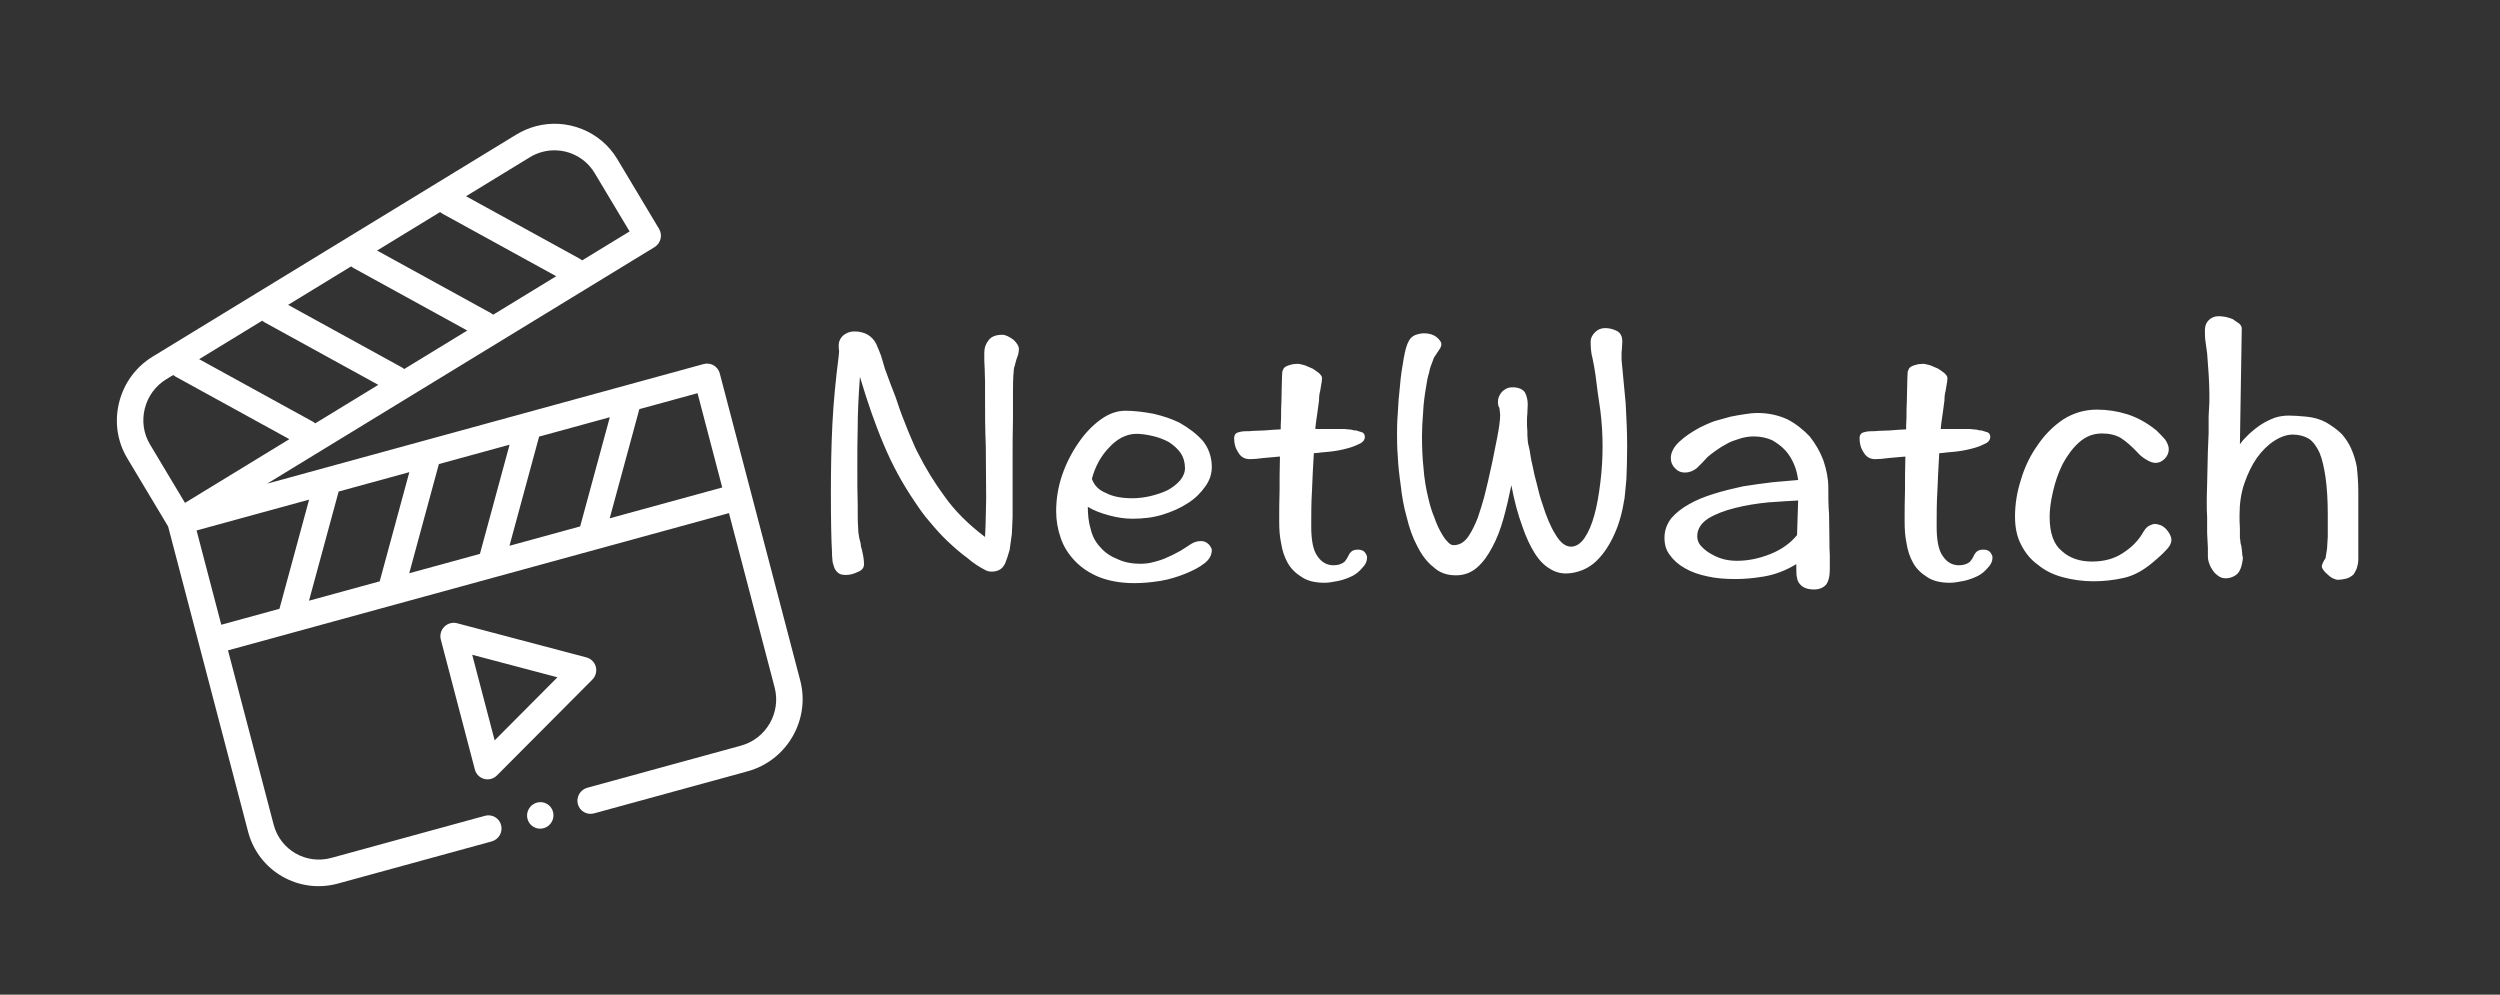<svg width="470" height="187" viewBox="0 0 470 187" fill="none" xmlns="http://www.w3.org/2000/svg">
<rect x="0" y="0" width="470" height="187" fill="#333333" stroke="none"/>
<path fill-rule="evenodd" clip-rule="evenodd" d="M132.278 68.443L50.232 90.924L123.046 46.464C123.612 46.118 124.02 45.562 124.182 44.919C124.343 44.274 124.244 43.596 123.906 43.031L116.045 29.901C112.905 24.657 106.569 22.129 100.635 23.755C99.385 24.097 98.186 24.617 97.07 25.298L28.705 67.041C25.543 68.971 23.304 72.027 22.398 75.645C21.493 79.262 22.036 82.993 23.925 86.148L31.605 98.976L46.642 156.367C48.579 163.759 56.159 168.127 63.538 166.105L92.435 158.187C93.763 157.823 94.557 156.45 94.209 155.12C93.86 153.789 92.501 153.006 91.172 153.37L62.276 161.287C57.548 162.583 52.693 159.785 51.452 155.049L42.863 122.268L55.183 118.893L55.188 118.891L55.193 118.89L74.026 113.729L74.031 113.728L74.037 113.726L92.87 108.566L92.876 108.565L92.881 108.563L111.714 103.403L111.72 103.401L111.724 103.4L137.043 96.463L145.632 129.243C146.873 133.979 144.036 138.885 139.308 140.18L110.411 148.098C109.084 148.462 108.289 149.835 108.637 151.166C108.986 152.496 110.346 153.28 111.673 152.916L140.571 144.998C147.951 142.976 152.378 135.317 150.442 127.925L135.314 70.193C134.965 68.862 133.606 68.079 132.278 68.443V68.443ZM95.78 102.605L101.353 82.08L114.643 78.439L109.071 98.963L95.78 102.605ZM76.936 107.769L82.509 87.243L95.799 83.602L90.227 104.127L76.936 107.769ZM58.093 112.932L63.665 92.407L76.956 88.765L71.383 109.29L58.093 112.932ZM58.863 79.298L37.44 67.525L49.285 60.293C49.41 60.4 49.548 60.496 49.698 60.578L71.121 72.351L59.276 79.583C59.152 79.476 59.013 79.38 58.863 79.298ZM83.145 40.156L104.568 51.929L92.723 59.161C92.598 59.054 92.46 58.958 92.31 58.876L70.887 47.103L82.732 39.871C82.857 39.978 82.995 40.073 83.145 40.156ZM66.421 50.368L87.844 62.139L75.999 69.373C75.875 69.266 75.737 69.169 75.586 69.088L54.163 57.315L66.008 50.083C66.134 50.188 66.272 50.285 66.421 50.368ZM99.621 29.558C100.334 29.123 101.1 28.791 101.898 28.573C105.703 27.53 109.765 29.148 111.777 32.508L118.362 43.506L109.447 48.949C109.321 48.842 109.184 48.747 109.033 48.664L87.611 36.892L99.621 29.558ZM27.22 76.814C27.8 74.494 29.234 72.536 31.256 71.302L32.561 70.504C32.687 70.611 32.825 70.707 32.974 70.789L54.397 82.562L34.779 94.541L28.194 83.543C26.986 81.525 26.64 79.135 27.22 76.814ZM36.956 99.725L58.112 93.928L52.539 114.453L41.6 117.451L36.956 99.725ZM114.624 97.442L120.196 76.917L131.136 73.92L135.78 91.645L114.624 97.442Z" fill="white"/>
<path fill-rule="evenodd" clip-rule="evenodd" d="M112.013 125.355C111.787 124.494 111.12 123.824 110.264 123.598L85.935 117.169C85.078 116.943 84.162 117.194 83.53 117.828C82.899 118.462 82.649 119.383 82.874 120.244L89.277 144.68C89.503 145.54 90.169 146.209 91.026 146.435C91.454 146.549 91.898 146.543 92.313 146.429C92.728 146.316 93.115 146.094 93.431 145.776L111.357 127.77C111.988 127.136 112.238 126.216 112.013 125.355ZM92.994 139.19L88.777 123.098L104.798 127.332L92.994 139.19Z" fill="white"/>
<path fill-rule="evenodd" clip-rule="evenodd" d="M100.94 150.889C99.616 151.252 98.82 152.63 99.167 153.956C99.514 155.282 100.878 156.068 102.202 155.705C103.527 155.342 104.323 153.965 103.975 152.638C103.628 151.312 102.265 150.526 100.94 150.889Z" fill="white"/>
<path d="M191.558 65.67C191.558 65.11 191.208 64.48 190.508 63.85C189.738 63.29 189.038 62.94 188.408 62.94C187.218 62.94 186.378 63.29 185.888 63.92C185.328 64.62 185.048 65.39 185.048 66.3V67.77C185.048 68.33 185.118 68.82 185.118 69.24C185.118 70.15 185.188 70.99 185.188 71.69V74.14C185.188 77.43 185.188 80.65 185.328 83.87C185.328 87.16 185.398 90.45 185.398 93.74C185.398 94.86 185.328 95.91 185.328 97.03C185.328 98.15 185.258 99.41 185.188 100.95C182.038 98.57 179.518 96.05 177.628 93.39C175.668 90.73 173.988 88 172.518 85.06C172.168 84.43 171.818 83.59 171.398 82.61C170.978 81.63 170.488 80.51 169.998 79.18C169.438 77.85 168.948 76.38 168.388 74.7C167.758 73.09 167.058 71.27 166.358 69.31L165.658 66.93C165.378 66.23 165.098 65.46 164.748 64.69C163.978 63.15 162.578 62.31 160.618 62.31C159.778 62.31 159.148 62.59 158.588 63.01C157.958 63.57 157.678 64.2 157.678 64.97C157.678 65.32 157.678 65.67 157.748 65.95C157.748 66.3 157.678 66.65 157.678 66.93C157.118 71.27 156.698 75.54 156.488 79.74C156.278 84.01 156.208 88.28 156.208 92.62C156.208 97.87 156.278 101.58 156.418 103.82C156.418 104.24 156.418 104.73 156.488 105.15C156.488 105.64 156.628 106.06 156.768 106.48C156.908 106.97 157.188 107.39 157.538 107.67C157.818 107.95 158.308 108.09 159.008 108.09C159.708 108.09 160.408 107.95 161.248 107.53C162.018 107.25 162.438 106.76 162.438 106.06C162.438 105.57 162.368 105.08 162.298 104.59L162.018 103.26C161.878 102.91 161.808 102.56 161.808 102.21L161.528 101.09C161.388 100.39 161.318 99.69 161.318 98.99C161.248 98.15 161.248 96.75 161.248 94.79C161.178 92.97 161.178 90.59 161.178 87.65C161.178 85.34 161.178 82.89 161.248 80.3C161.248 77.78 161.388 74.63 161.668 70.85C163.068 75.54 164.538 79.81 166.148 83.59C167.758 87.44 169.718 91.01 171.958 94.3C172.798 95.56 173.708 96.89 174.828 98.15C175.878 99.41 176.998 100.67 178.188 101.79C179.378 102.91 180.568 103.96 181.828 104.87C182.948 105.85 184.138 106.62 185.258 107.18C185.608 107.39 186.028 107.46 186.448 107.46C187.638 107.46 188.478 106.97 188.968 105.92C189.248 105.22 189.528 104.38 189.808 103.4L190.228 100.39L190.368 97.24V86.6C190.368 84.01 190.368 81.35 190.438 78.69V74.21C190.438 72.67 190.438 71.2 190.578 69.73C190.578 69.38 190.648 69.03 190.788 68.68L191.068 67.63C191.208 67.21 191.348 66.86 191.418 66.65C191.488 66.23 191.558 65.88 191.558 65.67ZM227.818 103.4C227.818 103.12 227.608 102.77 227.258 102.35C226.838 101.93 226.348 101.72 225.788 101.72C225.088 101.72 224.458 101.93 223.898 102.28C223.268 102.7 222.638 103.12 221.938 103.54C221.168 103.96 220.398 104.38 219.558 104.73C218.718 105.15 217.808 105.43 216.968 105.64C216.058 105.92 215.148 105.99 214.308 105.99C212.768 105.99 211.368 105.71 210.178 105.15C208.918 104.66 207.798 103.96 206.958 102.98C206.048 102.07 205.418 100.95 205.068 99.55C204.648 98.15 204.508 96.75 204.508 95.28C205.628 95.98 206.958 96.47 208.498 96.89C210.038 97.31 211.508 97.52 212.908 97.52C214.868 97.52 216.758 97.31 218.578 96.75C220.398 96.19 221.938 95.49 223.338 94.58C224.668 93.74 225.718 92.69 226.558 91.5C227.398 90.38 227.818 89.12 227.818 87.79C227.818 85.97 227.258 84.29 226.138 82.89C224.948 81.56 223.478 80.44 221.728 79.46C220.328 78.76 218.648 78.2 216.828 77.78C214.938 77.43 213.188 77.22 211.578 77.22C209.968 77.22 208.428 77.78 206.888 78.9C205.348 80.02 203.948 81.49 202.758 83.24C201.498 85.06 200.448 87.09 199.678 89.33C198.908 91.57 198.558 93.88 198.558 96.12C198.558 97.8 198.838 99.48 199.398 101.09C199.958 102.77 200.868 104.17 202.058 105.43C203.248 106.69 204.788 107.74 206.678 108.51C208.498 109.21 210.668 109.63 213.258 109.63C214.798 109.63 216.408 109.49 218.158 109.21C219.838 108.93 221.378 108.44 222.778 107.88C224.178 107.32 225.438 106.69 226.418 105.92C227.328 105.22 227.818 104.38 227.818 103.4ZM222.778 88C222.778 88.84 222.428 89.61 221.868 90.31C221.238 91.01 220.468 91.64 219.558 92.13C218.578 92.62 217.458 92.97 216.338 93.25C215.148 93.53 214.028 93.67 212.908 93.67C210.948 93.67 209.268 93.39 207.938 92.69C206.538 92.13 205.698 91.22 205.278 90.03C205.558 88.91 205.978 87.86 206.538 86.81C207.098 85.83 207.728 84.92 208.498 84.15C209.198 83.38 209.968 82.75 210.878 82.26C211.718 81.84 212.628 81.56 213.608 81.56C214.518 81.56 215.568 81.7 216.758 81.98C217.948 82.26 218.998 82.68 219.838 83.17C220.678 83.73 221.378 84.36 221.938 85.13C222.498 85.97 222.778 86.95 222.778 88ZM257.011 104.8C257.011 104.45 256.801 104.1 256.521 103.75C256.241 103.47 255.821 103.33 255.331 103.33C254.701 103.33 254.281 103.47 254.001 103.75C253.721 104.03 253.511 104.38 253.371 104.73C253.231 104.94 253.161 105.15 253.021 105.29C252.881 105.43 252.811 105.57 252.811 105.57C252.251 106.06 251.551 106.27 250.711 106.27C249.451 106.27 248.471 105.71 247.701 104.59C246.861 103.47 246.511 101.58 246.511 98.92C246.511 96.75 246.511 94.51 246.651 92.27C246.721 90.1 246.861 87.72 247.001 85.2C247.351 85.2 247.841 85.13 248.401 85.06L249.941 84.92C251.201 84.78 252.321 84.57 253.301 84.29C254.141 84.08 254.841 83.8 255.541 83.45C256.241 83.17 256.591 82.68 256.591 82.12C256.591 81.7 256.381 81.42 256.101 81.28C255.681 81.14 255.331 81.07 254.981 80.93C254.771 80.93 254.491 80.93 254.141 80.79L252.741 80.65H247.281C247.281 80.37 247.351 79.95 247.421 79.32L247.701 77.36L247.981 75.26C247.981 74.56 248.051 74 248.191 73.51L248.401 72.25C248.471 71.9 248.541 71.48 248.541 71.06C248.541 70.78 248.331 70.5 247.981 70.15C247.631 69.87 247.211 69.59 246.791 69.31C246.301 69.1 245.811 68.89 245.321 68.68C244.761 68.54 244.271 68.4 243.991 68.4C243.431 68.4 242.941 68.47 242.521 68.61C241.961 68.75 241.611 68.96 241.401 69.17C241.331 69.24 241.261 69.38 241.191 69.59C241.051 69.8 241.051 70.01 241.051 70.22C241.051 70.5 240.981 71.13 240.981 72.11C240.981 73.09 240.911 74.21 240.911 75.33C240.841 76.45 240.841 77.57 240.841 78.55C240.771 79.67 240.771 80.37 240.771 80.72C240.491 80.72 240.001 80.79 239.441 80.79L237.621 80.93C236.921 80.93 236.291 81 235.661 81C235.031 81.07 234.541 81.07 234.191 81.07C233.491 81.07 233.001 81.21 232.581 81.35C232.161 81.56 232.021 81.91 232.021 82.4C232.021 83.38 232.231 84.22 232.791 85.06C233.281 85.9 233.981 86.32 234.961 86.32C235.661 86.32 236.501 86.25 237.481 86.11L240.631 85.83C240.561 88.14 240.561 90.24 240.561 92.2C240.491 94.16 240.491 96.12 240.491 98.01C240.491 99.41 240.561 100.74 240.841 102.07C241.051 103.47 241.471 104.73 242.101 105.85C242.731 106.97 243.641 107.81 244.761 108.51C245.811 109.21 247.211 109.56 249.031 109.56C249.731 109.56 250.571 109.42 251.621 109.21C252.601 109 253.511 108.65 254.351 108.23C254.981 107.88 255.611 107.39 256.171 106.69C256.731 106.13 257.011 105.5 257.011 104.8ZM305.903 83.8C305.903 81.14 305.763 78.41 305.623 75.75C305.343 73.09 305.133 70.36 304.853 67.63V66.86C304.853 66.44 304.853 65.95 304.923 65.53C304.923 65.11 304.993 64.69 304.993 64.2C304.993 63.22 304.643 62.59 304.013 62.24C303.313 61.89 302.613 61.68 301.773 61.68C301.003 61.68 300.373 61.96 299.883 62.45C299.323 63.01 299.043 63.57 299.043 64.2C299.043 65.32 299.113 66.37 299.393 67.35C299.603 68.4 299.813 69.45 299.953 70.5C300.233 72.74 300.513 74.98 300.863 77.15C301.143 79.39 301.283 81.63 301.283 83.87C301.283 86.25 301.143 88.49 300.863 90.73C300.583 93.04 300.233 95.07 299.743 96.82C299.253 98.64 298.623 100.04 297.923 101.09C297.153 102.21 296.313 102.77 295.333 102.77C294.353 102.77 293.373 102.07 292.463 100.53C291.483 98.99 290.713 97.1 290.013 94.86C289.593 93.67 289.243 92.41 288.963 91.15C288.613 89.89 288.333 88.7 288.123 87.58C287.843 86.46 287.703 85.48 287.563 84.57C287.353 83.73 287.213 83.17 287.213 82.75C287.143 82.19 287.143 81.63 287.143 81C287.073 80.44 287.073 79.81 287.073 79.25C287.073 78.83 287.073 78.27 287.143 77.71C287.143 77.15 287.213 76.59 287.213 76.03C287.213 75.12 287.003 74.35 286.653 73.72C286.233 73.16 285.463 72.81 284.343 72.81C283.573 72.81 282.943 73.09 282.383 73.65C281.823 74.28 281.613 74.91 281.613 75.54C281.613 75.82 281.613 76.03 281.683 76.17C281.683 76.31 281.753 76.52 281.893 76.66C281.893 76.94 281.963 77.15 281.963 77.29C281.963 77.57 282.033 77.78 282.033 77.99C282.033 78.97 281.823 80.51 281.403 82.61L280.563 86.81L279.723 90.59C279.583 91.29 279.303 92.2 279.023 93.46C278.673 94.72 278.253 96.05 277.833 97.31C277.343 98.57 276.783 99.76 276.083 100.81C275.313 101.93 274.403 102.49 273.283 102.49C272.863 102.49 272.513 102.28 272.093 101.79C271.673 101.37 271.253 100.74 270.833 99.97C270.413 99.2 269.993 98.29 269.643 97.24C269.223 96.26 268.873 95.14 268.593 93.95C268.103 91.99 267.753 89.96 267.613 87.93C267.403 85.97 267.333 84.01 267.333 81.98C267.333 80.72 267.403 79.25 267.543 77.57C267.613 75.96 267.823 74.35 268.103 72.74C268.243 71.83 268.383 70.92 268.663 70.08C268.803 69.24 269.083 68.54 269.363 67.84C269.433 67.56 269.573 67.21 269.783 66.93L270.763 65.46C270.903 65.18 270.973 64.97 270.973 64.69C270.973 64.27 270.623 63.85 270.063 63.36C269.503 62.94 268.733 62.66 267.753 62.66C267.123 62.66 266.563 62.8 266.003 63.01C265.443 63.29 265.093 63.64 264.883 64.06C264.463 64.76 264.183 65.81 263.903 67.35C263.623 68.96 263.343 70.64 263.203 72.46C262.993 74.28 262.853 76.03 262.783 77.71C262.643 79.46 262.643 80.72 262.643 81.56C262.643 82.68 262.643 84.08 262.783 85.76C262.853 87.51 263.063 89.33 263.343 91.29C263.553 93.25 263.903 95.28 264.463 97.24C264.953 99.27 265.583 101.09 266.423 102.63C267.263 104.31 268.243 105.64 269.503 106.62C270.623 107.67 272.023 108.16 273.703 108.16C275.243 108.16 276.573 107.67 277.693 106.69C278.813 105.71 279.723 104.45 280.563 102.84C281.403 101.3 282.103 99.48 282.663 97.45C283.223 95.42 283.713 93.32 284.133 91.22C284.693 94.23 285.393 96.75 286.163 98.85C286.863 100.95 287.703 102.7 288.543 104.03C289.383 105.36 290.363 106.34 291.343 106.9C292.323 107.53 293.303 107.81 294.423 107.81C295.403 107.81 296.383 107.6 297.503 107.18C298.483 106.76 299.393 106.2 300.233 105.36C301.633 103.96 302.683 102.28 303.523 100.39C304.363 98.57 304.993 96.33 305.413 93.67C305.483 92.97 305.623 91.78 305.763 90.03C305.833 88.35 305.903 86.32 305.903 83.8ZM344.003 107.04V104.38C343.933 103.54 343.933 102.63 343.933 101.65C343.933 99.97 343.863 98.29 343.863 96.61C343.723 95 343.723 93.32 343.723 91.64C343.723 89.96 343.373 88.28 342.813 86.6C342.183 84.92 341.343 83.45 340.223 82.05C339.033 80.79 337.633 79.67 336.023 78.83C334.343 78.06 332.453 77.64 330.353 77.64C329.723 77.64 328.953 77.71 328.113 77.85C327.203 77.99 326.293 78.13 325.313 78.34C324.333 78.62 323.283 78.9 322.303 79.18C321.323 79.53 320.413 79.95 319.573 80.37C318.033 81.21 316.773 82.05 315.723 83.03C314.603 84.08 314.113 85.13 314.113 86.11C314.113 86.81 314.323 87.44 314.883 88C315.373 88.56 316.003 88.84 316.773 88.84C317.543 88.84 318.313 88.56 319.013 88L320.063 86.95C320.343 86.67 320.623 86.32 321.043 85.9C321.463 85.55 321.953 85.13 322.583 84.71C323.143 84.29 323.843 83.87 324.613 83.45C325.313 83.03 326.153 82.75 327.063 82.47C327.903 82.19 328.813 82.05 329.793 82.05C331.053 82.05 332.173 82.33 333.153 82.75C334.133 83.31 334.973 83.94 335.673 84.71C336.373 85.48 336.863 86.32 337.283 87.3C337.703 88.28 337.913 89.26 338.053 90.24C336.583 90.38 334.973 90.52 333.223 90.66C331.403 90.87 329.513 91.15 327.693 91.43C325.803 91.85 323.983 92.27 322.233 92.83C320.413 93.39 318.873 94.02 317.543 94.79C316.143 95.56 315.023 96.47 314.183 97.45C313.343 98.57 312.923 99.76 312.923 101.09C312.923 102.35 313.203 103.4 313.903 104.31C314.603 105.29 315.513 106.13 316.773 106.83C317.963 107.53 319.363 108.02 321.043 108.37C322.583 108.72 324.333 108.86 326.293 108.86C327.833 108.86 329.653 108.72 331.683 108.37C333.713 108.02 335.743 107.25 337.703 106.06C337.703 107.32 337.703 108.23 337.843 108.65C337.913 109.14 338.123 109.56 338.473 109.91C338.963 110.47 339.803 110.82 341.063 110.82C342.043 110.82 342.813 110.47 343.303 109.91C343.723 109.35 344.003 108.44 344.003 107.04ZM338.053 94.09L337.843 100.6C336.583 102.14 334.903 103.33 332.803 104.17C330.703 105.01 328.603 105.43 326.573 105.43C325.803 105.43 324.963 105.36 324.123 105.15C323.283 104.94 322.443 104.59 321.743 104.17C320.973 103.75 320.343 103.26 319.853 102.7C319.293 102.14 319.083 101.51 319.083 100.81C319.083 99.48 319.783 98.36 321.183 97.45C322.583 96.61 324.263 95.98 326.223 95.49C328.183 95 330.283 94.65 332.523 94.44C334.623 94.3 336.513 94.16 338.053 94.09ZM374.589 104.8C374.589 104.45 374.379 104.1 374.099 103.75C373.819 103.47 373.399 103.33 372.909 103.33C372.279 103.33 371.859 103.47 371.579 103.75C371.299 104.03 371.089 104.38 370.949 104.73C370.809 104.94 370.739 105.15 370.599 105.29C370.459 105.43 370.389 105.57 370.389 105.57C369.829 106.06 369.129 106.27 368.289 106.27C367.029 106.27 366.049 105.71 365.279 104.59C364.439 103.47 364.089 101.58 364.089 98.92C364.089 96.75 364.089 94.51 364.229 92.27C364.299 90.1 364.439 87.72 364.579 85.2C364.929 85.2 365.419 85.13 365.979 85.06L367.519 84.92C368.779 84.78 369.899 84.57 370.879 84.29C371.719 84.08 372.419 83.8 373.119 83.45C373.819 83.17 374.169 82.68 374.169 82.12C374.169 81.7 373.959 81.42 373.679 81.28C373.259 81.14 372.909 81.07 372.559 80.93C372.349 80.93 372.069 80.93 371.719 80.79L370.319 80.65H364.859C364.859 80.37 364.929 79.95 364.999 79.32L365.279 77.36L365.559 75.26C365.559 74.56 365.629 74 365.769 73.51L365.979 72.25C366.049 71.9 366.119 71.48 366.119 71.06C366.119 70.78 365.909 70.5 365.559 70.15C365.209 69.87 364.789 69.59 364.369 69.31C363.879 69.1 363.389 68.89 362.899 68.68C362.339 68.54 361.849 68.4 361.569 68.4C361.009 68.4 360.519 68.47 360.099 68.61C359.539 68.75 359.189 68.96 358.979 69.17C358.909 69.24 358.839 69.38 358.769 69.59C358.629 69.8 358.629 70.01 358.629 70.22C358.629 70.5 358.559 71.13 358.559 72.11C358.559 73.09 358.489 74.21 358.489 75.33C358.419 76.45 358.419 77.57 358.419 78.55C358.349 79.67 358.349 80.37 358.349 80.72C358.069 80.72 357.579 80.79 357.019 80.79L355.199 80.93C354.499 80.93 353.869 81 353.239 81C352.609 81.07 352.119 81.07 351.769 81.07C351.069 81.07 350.579 81.21 350.159 81.35C349.739 81.56 349.599 81.91 349.599 82.4C349.599 83.38 349.809 84.22 350.369 85.06C350.859 85.9 351.559 86.32 352.539 86.32C353.239 86.32 354.079 86.25 355.059 86.11L358.209 85.83C358.139 88.14 358.139 90.24 358.139 92.2C358.069 94.16 358.069 96.12 358.069 98.01C358.069 99.41 358.139 100.74 358.419 102.07C358.629 103.47 359.049 104.73 359.679 105.85C360.309 106.97 361.219 107.81 362.339 108.51C363.389 109.21 364.789 109.56 366.609 109.56C367.309 109.56 368.149 109.42 369.199 109.21C370.179 109 371.089 108.65 371.929 108.23C372.559 107.88 373.189 107.39 373.749 106.69C374.309 106.13 374.589 105.5 374.589 104.8ZM408.222 101.51C408.222 100.88 407.872 100.18 407.242 99.48C406.892 99.13 406.542 98.85 406.122 98.71C405.702 98.57 405.352 98.5 405.142 98.5C404.792 98.5 404.442 98.64 404.022 98.85C403.602 99.06 403.182 99.55 402.762 100.32C401.922 101.72 400.732 102.91 399.122 103.96C397.442 105.08 395.482 105.57 393.312 105.57C391.002 105.57 389.112 104.94 387.642 103.61C386.102 102.35 385.332 100.25 385.332 97.17C385.332 95.77 385.542 94.23 385.962 92.41C386.382 90.59 386.942 88.91 387.782 87.23C388.622 85.69 389.602 84.29 390.862 83.17C392.122 82.05 393.522 81.49 395.202 81.49C396.532 81.49 397.722 81.77 398.702 82.33C399.682 82.96 400.732 83.87 401.852 85.06C402.272 85.55 402.762 85.97 403.462 86.39C404.162 86.81 404.722 87.02 405.212 87.02C405.842 87.02 406.402 86.81 406.962 86.25C407.452 85.76 407.732 85.13 407.732 84.43C407.732 83.87 407.452 83.24 407.032 82.61C406.542 82.05 405.982 81.49 405.422 80.93C403.532 79.39 401.642 78.41 399.822 77.85C398.002 77.29 396.112 77.01 394.222 77.01C391.912 77.01 389.812 77.64 387.922 78.83C386.032 80.09 384.422 81.7 383.092 83.66C381.692 85.62 380.642 87.79 379.942 90.17C379.172 92.55 378.822 94.86 378.822 97.1C378.822 99.13 379.172 100.88 379.942 102.35C380.712 103.89 381.762 105.22 383.162 106.2C384.422 107.25 385.962 108.02 387.782 108.51C389.602 109 391.492 109.28 393.592 109.28C395.482 109.28 397.372 109.07 399.262 108.65C401.152 108.23 402.902 107.25 404.582 105.85C405.772 104.87 406.682 104.03 407.312 103.33C407.872 102.77 408.222 102.14 408.222 101.51ZM443.362 105.22V92.55C443.362 90.66 443.222 89.05 443.082 87.79C442.872 86.6 442.522 85.48 442.032 84.36C441.612 83.38 440.982 82.47 440.282 81.63C439.442 80.79 438.462 80.09 437.272 79.39C436.222 78.83 435.032 78.48 433.702 78.34C432.302 78.2 431.112 78.13 430.272 78.13C429.362 78.13 428.452 78.27 427.612 78.55C426.702 78.9 425.862 79.32 425.092 79.81C424.252 80.37 423.552 80.93 422.852 81.56C422.152 82.26 421.522 82.89 421.102 83.52L421.452 61.75C421.452 61.4 421.242 61.05 420.892 60.77C420.472 60.49 420.122 60.28 419.772 60C419.422 59.86 419.002 59.72 418.442 59.58C417.882 59.51 417.462 59.44 417.182 59.44C416.342 59.44 415.712 59.72 415.222 60.21C414.732 60.7 414.522 61.33 414.522 62.1C414.522 62.8 414.522 63.57 414.662 64.41C414.802 65.32 414.872 66.02 414.942 66.44L415.222 70.29C415.292 71.62 415.362 72.81 415.362 73.86V75.61L415.222 78.27V81.42L415.082 84.78L414.942 90.94C414.872 92.83 414.872 94.09 414.872 94.65C414.872 95.35 414.872 96.26 414.942 97.24V100.25L415.082 102.98V104.52C415.082 105.01 415.152 105.5 415.362 105.99C415.502 106.48 415.782 106.9 416.062 107.32C416.342 107.74 416.762 108.09 417.182 108.37C417.602 108.65 418.022 108.72 418.512 108.72C419.002 108.72 419.492 108.58 420.052 108.3C420.542 108.02 420.892 107.67 421.102 107.18C421.312 106.76 421.452 106.27 421.522 105.85C421.592 105.5 421.662 105.15 421.662 104.8C421.592 104.66 421.522 104.31 421.522 103.89L421.382 102.7C421.242 102.28 421.172 101.93 421.172 101.58C421.102 101.3 421.102 101.02 421.102 100.88V99.27C421.032 98.43 421.032 97.66 421.032 96.82C421.032 94.72 421.312 92.69 421.942 90.87C422.572 89.05 423.342 87.44 424.322 86.04C425.302 84.71 426.352 83.66 427.542 82.89C428.732 82.12 429.922 81.7 431.042 81.7C432.162 81.7 433.212 81.98 434.052 82.47C434.892 83.03 435.522 83.94 436.082 85.13C436.572 86.32 436.922 87.86 437.202 89.75C437.482 91.71 437.622 94.09 437.622 96.82V100.88L437.482 103.19C437.342 103.96 437.272 104.52 437.202 104.94C436.992 105.22 436.852 105.5 436.712 105.78C436.572 106.06 436.502 106.34 436.502 106.48C436.502 106.83 436.852 107.39 437.692 108.09C438.042 108.44 438.392 108.65 438.742 108.79C439.022 108.93 439.302 109 439.512 109C439.932 109 440.492 108.93 441.052 108.79C441.612 108.65 442.032 108.37 442.452 108.02C442.662 107.74 442.872 107.32 443.082 106.83C443.222 106.34 443.362 105.78 443.362 105.22Z" fill="white"/>
</svg>
